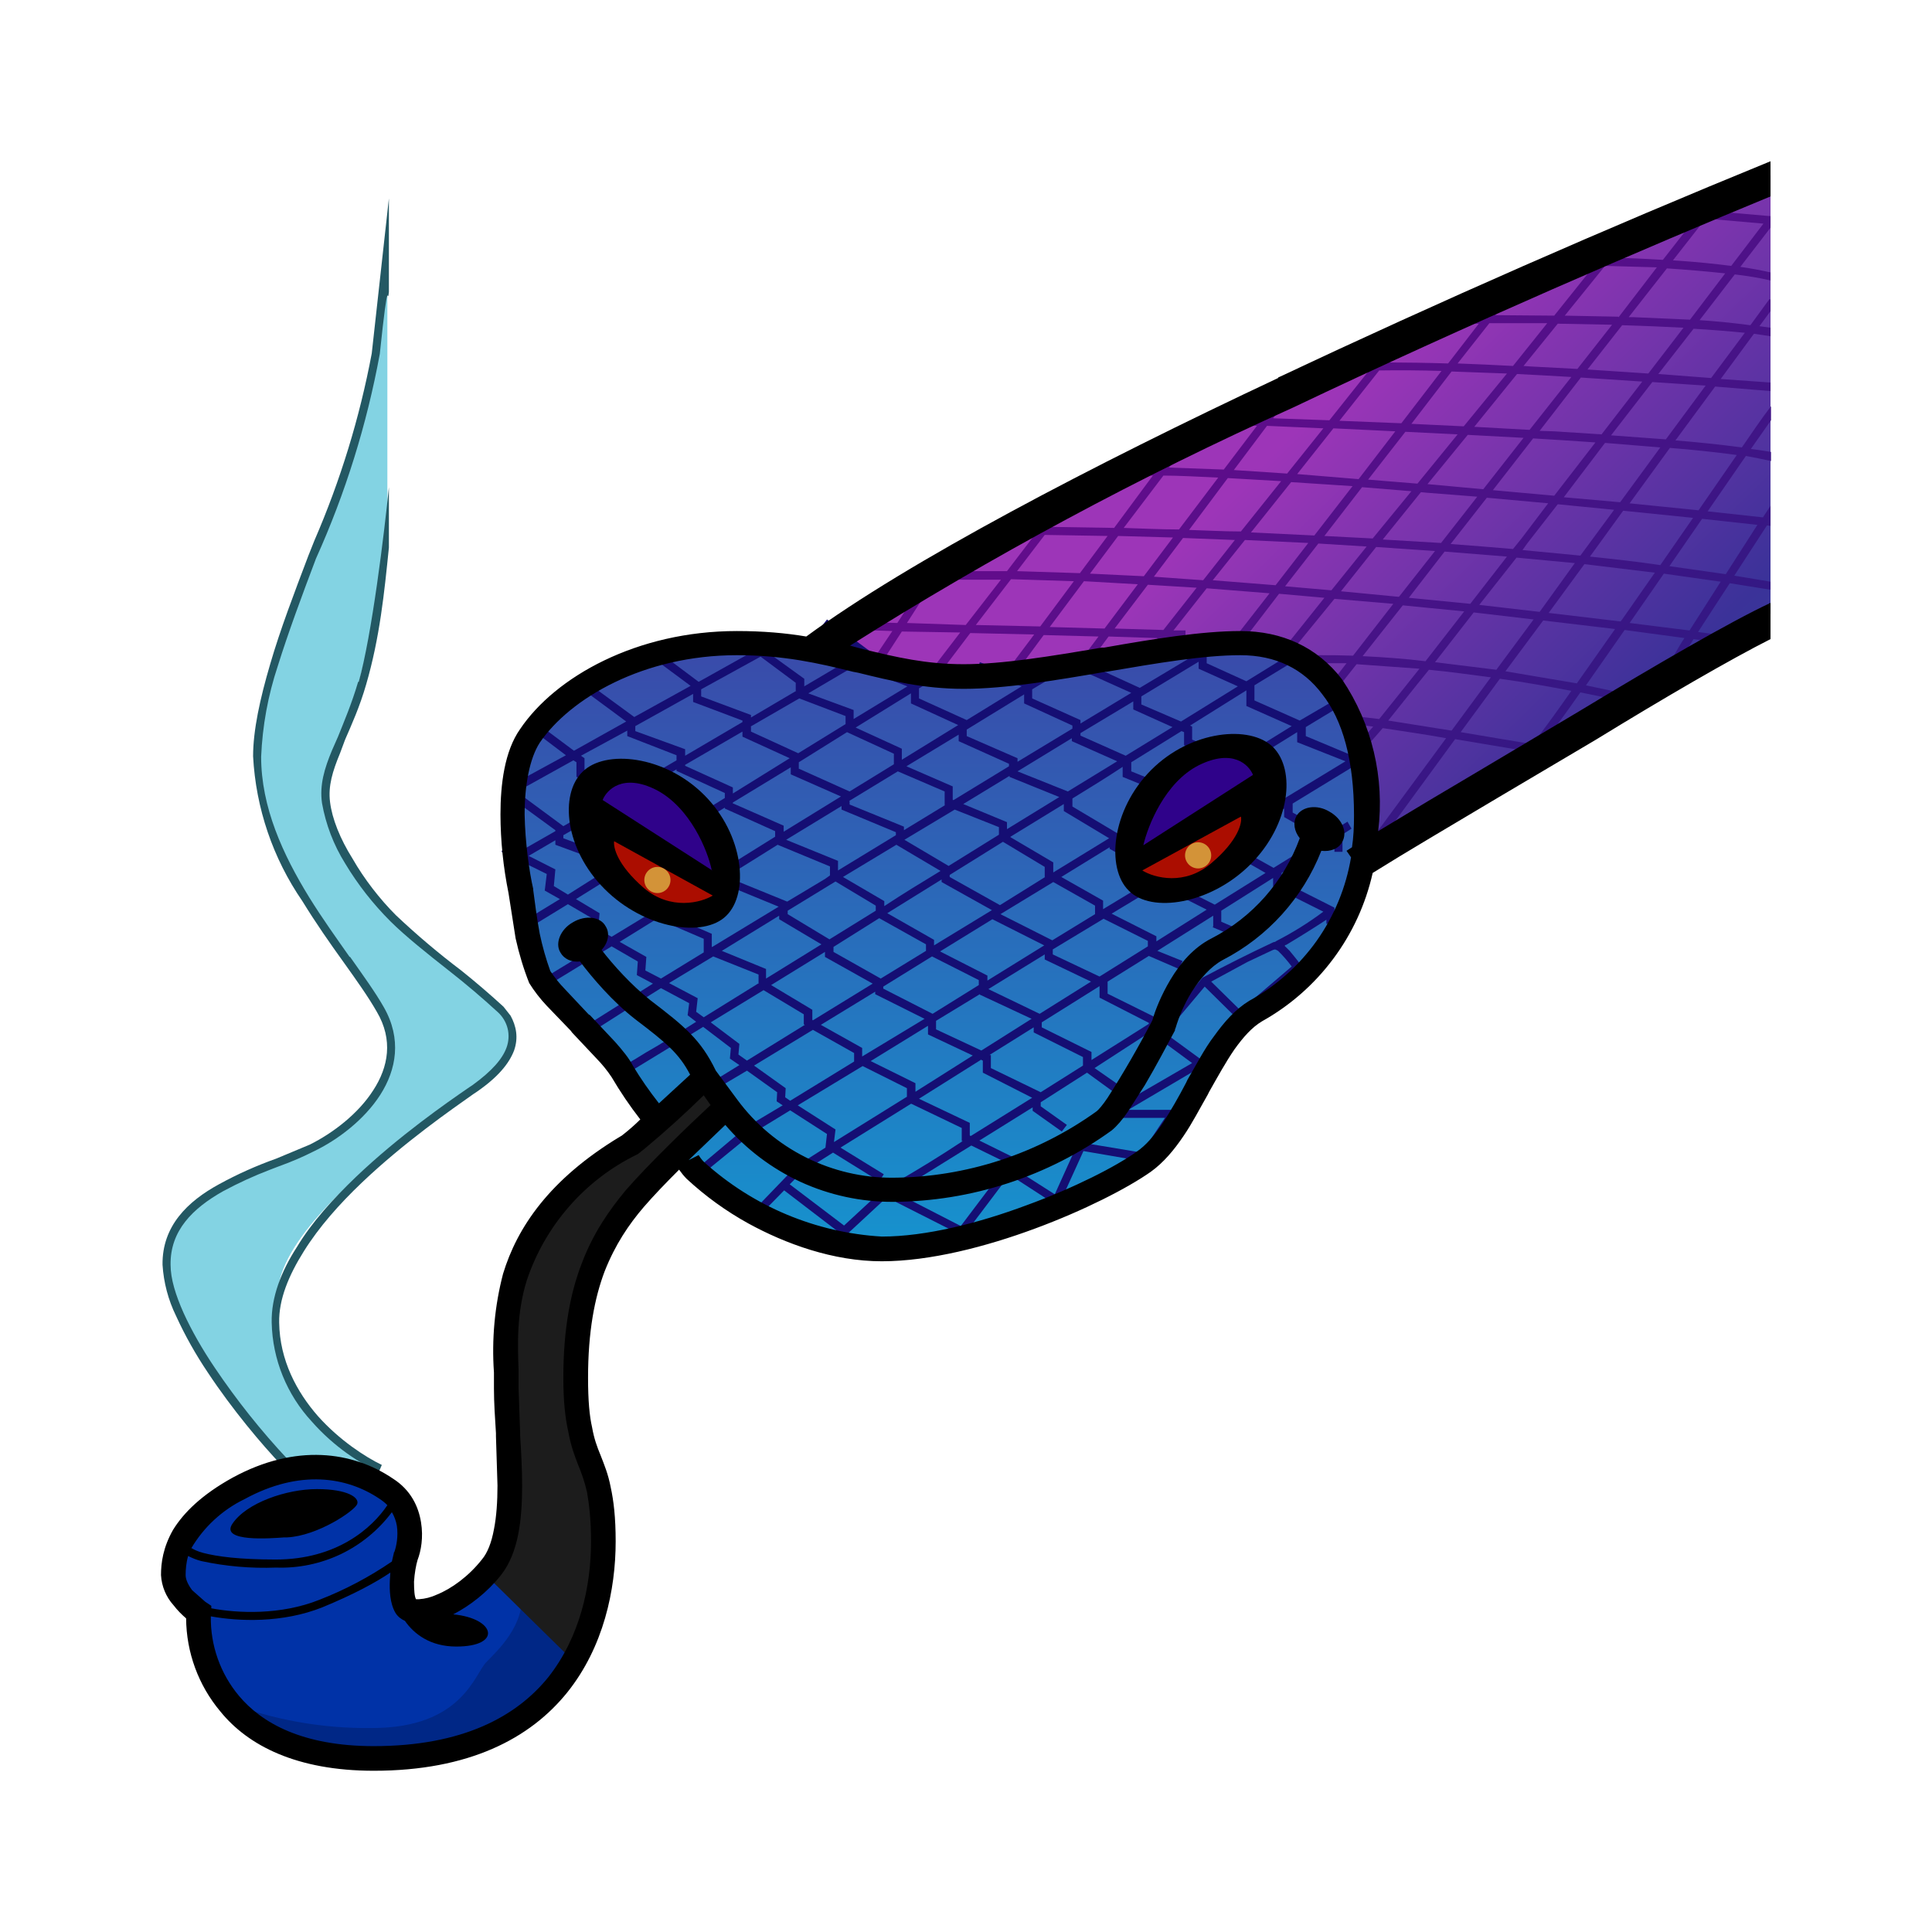 <svg width="24" height="24" viewBox="0 0 24 24" fill="none" xmlns="http://www.w3.org/2000/svg">
<path d="M4.812 6.358V3.19L4.531 5.152L3.875 6.889C3.637 7.501 3.169 8.857 3.162 9.407C3.15 10.094 3.637 10.906 3.825 11.263C4.012 11.619 4.762 12.35 4.862 12.95C4.962 13.543 4.387 13.881 4.206 14.074C4.018 14.262 3.3 14.468 2.619 14.836C1.931 15.205 1.975 15.661 2.169 16.261C2.319 16.742 3.087 17.704 3.456 18.129L4.587 18.192C4.506 18.186 4.256 18.042 3.931 17.605C3.512 17.055 3.369 16.83 3.456 16.011C3.519 15.355 4.543 14.487 5.049 14.137C5.362 13.887 6.018 13.368 6.174 13.262C6.374 13.137 6.374 12.843 6.33 12.681C6.293 12.556 5.868 12.225 5.655 12.075L4.649 11.15C4.464 10.883 4.297 10.603 4.15 10.313C4.044 10.107 4.013 9.871 4.062 9.644L4.256 9.157C4.325 8.945 4.506 8.364 4.637 7.72C4.774 7.07 4.812 6.539 4.812 6.358Z" fill="#83D3E3"/>
<path d="M4.831 3.627C4.812 3.821 4.831 3.315 4.718 4.396C4.557 5.273 4.291 6.127 3.925 6.939C3.75 7.401 3.581 7.857 3.45 8.276C3.329 8.64 3.26 9.018 3.244 9.401C3.244 10.025 3.512 10.613 3.843 11.15C4.006 11.413 4.181 11.656 4.343 11.887H4.349C4.512 12.119 4.662 12.325 4.768 12.512C4.993 12.906 4.924 13.287 4.724 13.6C4.524 13.912 4.193 14.162 3.893 14.305C3.768 14.368 3.625 14.431 3.468 14.487L3.356 14.53C3.154 14.607 2.958 14.697 2.769 14.799C2.394 15.011 2.113 15.287 2.119 15.711C2.119 15.886 2.181 16.086 2.281 16.311C2.381 16.53 2.513 16.761 2.669 16.992C2.94 17.394 3.243 17.775 3.575 18.129L3.5 18.204C3.25 17.942 2.887 17.511 2.581 17.049C2.431 16.826 2.299 16.592 2.188 16.349C2.09 16.149 2.033 15.933 2.019 15.711C2.013 15.23 2.331 14.924 2.719 14.712C2.947 14.587 3.186 14.48 3.431 14.393L3.85 14.218C4.137 14.074 4.449 13.837 4.637 13.543C4.824 13.256 4.887 12.918 4.681 12.569C4.574 12.381 4.431 12.181 4.262 11.944C4.1 11.719 3.925 11.469 3.756 11.194C3.39 10.662 3.178 10.039 3.144 9.395C3.144 9.07 3.231 8.676 3.356 8.251C3.481 7.82 3.656 7.364 3.831 6.902L3.906 6.714C4.229 5.968 4.468 5.189 4.618 4.39L4.831 2.465V3.634V3.627ZM4.456 8.47C4.618 7.901 4.774 6.62 4.831 6.052V6.802C4.774 7.364 4.718 7.92 4.549 8.501C4.468 8.782 4.368 9.001 4.287 9.188L4.224 9.357C4.131 9.582 4.075 9.763 4.1 9.963C4.125 10.169 4.224 10.419 4.381 10.669C4.524 10.919 4.718 11.169 4.918 11.369C5.176 11.613 5.447 11.842 5.73 12.056C5.91 12.2 6.085 12.35 6.255 12.506L6.343 12.618C6.411 12.743 6.443 12.887 6.386 13.05C6.324 13.212 6.186 13.381 5.924 13.562L5.886 13.587C5.612 13.781 5.024 14.187 4.493 14.693C4.218 14.955 3.962 15.243 3.775 15.543C3.587 15.842 3.462 16.142 3.468 16.43C3.475 16.898 3.687 17.292 3.95 17.592C4.218 17.892 4.537 18.098 4.743 18.198L4.706 18.285C4.481 18.186 4.149 17.973 3.875 17.661C3.563 17.325 3.385 16.887 3.375 16.43C3.368 16.117 3.493 15.793 3.687 15.493C3.875 15.18 4.143 14.887 4.424 14.618C4.955 14.112 5.549 13.699 5.83 13.506L5.868 13.481C6.118 13.3 6.243 13.15 6.293 13.012C6.32 12.937 6.325 12.855 6.306 12.777C6.287 12.7 6.245 12.629 6.186 12.575C5.989 12.394 5.785 12.221 5.574 12.056C5.312 11.85 5.03 11.625 4.849 11.444C4.633 11.228 4.444 10.987 4.287 10.725C4.144 10.496 4.047 10.241 4 9.976C3.968 9.751 4.031 9.544 4.125 9.319L4.199 9.151C4.274 8.963 4.368 8.745 4.449 8.47H4.456Z" fill="#235863"/>
<path d="M13.359 6.164C12.209 6.68 11.143 7.367 10.197 8.201L12.484 8.332C13.147 8.207 14.559 7.957 14.934 7.957C15.396 7.957 16.321 8.051 16.683 8.57C16.97 8.976 16.995 10.094 16.964 10.6L21.994 7.626V2.178C19.763 3.215 14.921 5.464 13.372 6.164H13.359Z" fill="url(#paint0_linear_364_8654)"/>
<path d="M11.228 8.264C10.335 8.101 9.31 8.014 8.916 7.995C8.448 7.957 7.673 8.301 7.348 8.476L6.498 9.213L6.374 10.163L6.586 11.963L7.804 13.481L8.442 14.355C8.81 14.655 9.691 15.311 10.291 15.48C11.041 15.693 11.572 15.449 13.009 14.999C13.506 14.825 13.963 14.551 14.351 14.194C14.739 13.838 15.05 13.406 15.264 12.925C15.39 12.637 16.289 11.8 16.72 11.425C16.814 11.125 16.97 10.3 16.852 9.363C16.739 8.439 15.927 8.064 15.54 7.989L14.059 8.176C13.49 8.27 12.122 8.426 11.228 8.264Z" fill="url(#paint1_linear_364_8654)"/>
<path fill-rule="evenodd" clip-rule="evenodd" d="M10.697 8.126L10.21 7.776L10.273 7.695L10.797 8.082V8.239L11.378 8.457L11.647 8.295L11.703 8.376L11.416 8.551V8.676L12.009 8.945L12.691 8.526L12.141 8.32L12.172 8.226L12.797 8.463L13.234 8.195L13.296 8.282L12.822 8.563V8.676L13.422 8.945V8.988L14.053 8.607L13.484 8.351V8.114H13.584V8.282L14.159 8.545L14.89 8.107V8.07H14.946L15.102 7.976L15.152 8.064L14.99 8.157V8.239L15.483 8.463L16.09 8.089L16.146 8.17L15.583 8.513V8.701L16.146 8.951L16.521 8.732L16.571 8.82L16.221 9.032V9.144L16.895 9.426V9.613H16.795V9.532L16.058 9.982V10.094L16.514 10.344L16.739 10.207L16.789 10.294L16.614 10.407L16.677 10.444V10.582H16.577V10.507L16.514 10.469L15.921 10.844V10.944L16.577 11.275V11.475H16.477V11.425C16.313 11.533 16.146 11.637 15.977 11.738C15.964 11.738 15.964 11.744 15.958 11.75L16.021 11.812C16.071 11.875 16.127 11.938 16.158 11.987L16.183 12.025L15.402 12.687L14.965 12.256L14.477 12.837L14.99 13.212L14.015 13.787H14.665L14.227 14.431L13.459 14.299L13.147 14.986L12.541 14.593L11.966 15.355L11.016 14.874L10.491 15.361L9.741 14.787L9.46 15.074L9.392 15.005L9.891 14.487L10.254 14.256L10.273 14.087L9.816 13.793L9.335 14.087L8.754 14.562L8.692 14.487L9.273 13.999L9.723 13.731L9.648 13.681L9.654 13.568L9.279 13.3L8.879 13.537L8.829 13.45L9.185 13.231L9.067 13.15L9.079 13.018L8.735 12.756C8.43 12.944 8.124 13.132 7.817 13.318L7.804 13.325L7.773 13.231L7.786 13.218C7.866 13.172 7.945 13.124 8.023 13.075C8.179 12.987 8.392 12.856 8.648 12.693L8.542 12.612L8.561 12.462L8.211 12.275C7.937 12.446 7.664 12.618 7.392 12.793V12.787L7.405 12.762H7.305V12.737L7.336 12.706L7.386 12.675L8.111 12.219L7.911 12.113L7.923 11.944L7.598 11.756L6.83 12.225L6.78 12.137L7.498 11.7L7.323 11.6L7.342 11.4L7.055 11.232L6.617 11.5L6.555 11.413L6.955 11.169L6.767 11.063L6.792 10.857L6.461 10.694L6.392 10.732L6.342 10.644H6.355L6.23 10.582L6.274 10.488L6.461 10.575L6.899 10.325V10.313L6.411 9.957L6.474 9.876L6.998 10.263L7.705 9.857L7.161 9.651V9.469L7.123 9.445L6.392 9.851L6.342 9.757L7.03 9.382L6.674 9.113L6.736 9.032L7.13 9.326L7.779 8.963L7.305 8.613L7.367 8.532L7.879 8.907L8.579 8.52L8.123 8.182L8.186 8.101L8.679 8.47L9.629 7.939L9.679 8.026L9.541 8.107L9.991 8.432V8.526L10.616 8.157L10.666 8.245L10.041 8.613L10.604 8.82V8.932L11.272 8.526L10.697 8.307V8.126ZM9.885 8.582V8.482L9.448 8.157L8.71 8.563V8.651L9.329 8.882V8.913L9.891 8.582H9.885ZM9.323 9.026L9.929 8.676L10.504 8.895V8.995L9.916 9.357L9.329 9.088V9.026H9.323ZM9.223 8.97V8.951L8.61 8.72V8.62L7.892 9.02V9.082L8.511 9.307V9.388L9.223 8.97ZM8.511 9.501L9.223 9.088V9.151L9.81 9.419L9.104 9.857V9.782L8.511 9.513V9.501ZM8.404 9.445V9.382L7.792 9.144V9.076L7.217 9.388L7.261 9.419V9.582L7.817 9.788L8.404 9.445ZM7.879 9.869L8.404 9.557V9.576L9.004 9.851V9.913L8.429 10.269L7.879 10.019V9.869ZM7.779 9.932L6.998 10.375V10.413L7.617 10.644V10.757L8.323 10.319L7.779 10.075V9.926V9.932ZM6.899 10.438L6.567 10.632L6.899 10.8L6.88 11.007L7.055 11.113L7.511 10.825V10.719L6.899 10.494V10.438ZM10.629 9.038L11.316 8.613V8.738L11.903 9.007L11.203 9.438V9.301L10.629 9.038ZM11.26 9.519L11.909 9.126V9.207L12.534 9.488V9.519L11.847 9.938H11.835V9.769L11.26 9.519ZM11.966 9.988L12.541 9.638V9.651L13.159 9.901L12.509 10.3V10.213L11.966 9.988ZM12.64 9.582L13.265 9.832L13.878 9.457L13.315 9.207V9.17L12.64 9.582ZM12.553 10.394L13.215 9.988V10.075L13.778 10.413L13.084 10.838V10.713L12.553 10.4V10.394ZM13.322 10.019L13.878 10.35L14.59 9.913L13.946 9.651V9.526C13.74 9.663 13.534 9.788 13.322 9.919V10.019ZM13.184 10.894L13.784 10.525V10.544L14.384 10.882L13.703 11.294V11.188L13.184 10.894ZM13.89 10.488L14.484 10.819L15.171 10.4L14.627 10.075V10.013L13.89 10.463V10.488ZM13.809 11.35L14.409 10.988V11.007L14.99 11.3L14.365 11.694V11.631L13.809 11.35ZM14.509 10.944L15.09 11.238L15.721 10.844L15.196 10.544V10.507L14.509 10.925V10.944ZM15.071 11.506V11.375L14.377 11.812L14.69 11.938L14.646 12.037L14.271 11.875L13.759 12.194V12.344L14.377 12.65V12.812L14.934 12.15L14.94 12.144C15.228 11.991 15.519 11.845 15.815 11.706C15.823 11.703 15.831 11.701 15.839 11.7L15.858 11.688C16.062 11.583 16.256 11.462 16.439 11.325L15.815 11.013V10.906L15.171 11.313V11.45L15.49 11.588L15.452 11.681L15.065 11.519L15.071 11.506ZM14.259 11.756L13.659 12.131L13.078 11.856V11.794L13.709 11.413L14.259 11.688V11.756ZM12.978 11.919L13.553 12.194L12.915 12.594L12.278 12.287L12.978 11.856V11.919ZM12.172 12.356L12.815 12.656L12.191 13.05L11.628 12.787V12.681L12.172 12.35V12.356ZM12.841 12.762L12.291 13.106H12.309V13.268L12.928 13.568L13.453 13.237V13.131L12.841 12.825V12.762ZM11.528 12.85L12.084 13.112L11.372 13.562V13.456L10.816 13.181L11.528 12.743V12.85ZM12.191 13.162L11.416 13.649L12.047 13.949V14.105L12.059 14.112C12.314 13.954 12.568 13.796 12.822 13.637L12.209 13.325V13.175L12.191 13.168V13.162ZM11.266 13.518V13.624L10.36 14.187L10.379 14.031L9.91 13.731L10.716 13.243L11.266 13.518ZM11.316 13.712L10.441 14.256L10.979 14.587L10.922 14.674L10.348 14.318L9.954 14.568L9.81 14.712L10.485 15.224L10.985 14.762H10.997L11.016 14.749L11.097 14.705C11.391 14.538 11.678 14.361 11.96 14.174H11.947V14.012L11.322 13.712H11.316ZM11.422 14.63L12.066 14.23L12.591 14.487L12.634 14.399L12.166 14.168L12.297 14.087L12.828 13.756V13.799L13.19 14.056L13.253 13.974L12.928 13.743V13.693L13.503 13.325L13.821 13.556L13.884 13.468L13.597 13.268L14.271 12.831V12.843H14.346L14.334 12.856L14.809 13.206L13.634 13.887H14.471L14.184 14.318L13.396 14.187L13.103 14.836L12.515 14.462L11.935 15.23L11.122 14.812L11.147 14.793L11.422 14.63ZM13.559 13.068V13.168L14.271 12.719V12.725V12.706L13.659 12.393V12.25L12.941 12.7V12.762L13.559 13.068ZM10.61 13.187L9.816 13.674L9.754 13.631L9.76 13.518L9.367 13.237L10.098 12.793L10.61 13.081V13.187ZM9.998 12.731L9.279 13.175L9.173 13.1L9.185 12.968L8.829 12.7L9.485 12.3L9.985 12.6V12.725L9.998 12.731ZM9.416 12.219L8.742 12.637L8.648 12.569L8.667 12.4L8.311 12.212L8.86 11.881L9.423 12.106V12.219H9.416ZM8.742 11.831L8.211 12.156L8.017 12.056L8.029 11.887L7.698 11.7L8.161 11.413L8.742 11.662V11.831ZM8.111 11.325L7.598 11.637L7.43 11.544L7.448 11.344L7.155 11.169L7.536 10.932L8.111 11.194V11.325ZM8.211 11.125L7.642 10.869L8.373 10.419V10.544L8.96 10.806L8.211 11.263V11.125ZM8.473 10.482V10.357L9.004 10.032V10.044L9.629 10.325V10.394L9.067 10.744L8.473 10.482ZM9.104 9.982V9.969L9.823 9.532V9.619L10.447 9.894L9.735 10.332V10.257L9.11 9.982H9.104ZM9.923 9.551V9.469L10.522 9.095L11.104 9.363V9.494L10.554 9.832L9.929 9.551H9.923ZM10.547 9.951L11.153 9.582L11.735 9.832V10.001H11.741L11.229 10.313V10.269L10.554 9.994V9.951H10.547ZM11.235 10.432L11.86 10.057L12.409 10.275V10.369L11.784 10.757L11.235 10.432ZM11.797 10.869L12.459 10.457L12.978 10.769V10.894H12.984L12.422 11.244L11.797 10.894V10.863V10.869ZM12.428 11.356L13.084 10.957L13.603 11.25V11.356L13.072 11.681L12.428 11.356ZM12.328 11.419L12.972 11.744L12.266 12.181V12.119L11.678 11.819L12.328 11.419ZM12.159 12.175V12.237L11.585 12.594L10.972 12.281V12.256L11.578 11.881L12.159 12.175ZM10.872 12.35L11.485 12.656L10.71 13.124V13.018L10.197 12.731L10.872 12.319V12.35ZM10.841 12.219L10.098 12.675L10.091 12.668V12.544L9.579 12.237L10.248 11.825V11.887L10.841 12.219ZM10.204 11.731L9.516 12.156V12.037L8.967 11.812L9.679 11.375V11.419L10.204 11.731ZM9.673 11.263L8.848 11.763H8.842V11.6L8.267 11.35L9.004 10.9V10.988L9.673 11.263ZM9.11 10.925V10.838L9.66 10.494L10.31 10.763V10.875L10.248 10.919L9.779 11.2L9.104 10.925H9.11ZM10.41 10.694L9.766 10.432L10.454 10.013V10.057L11.129 10.338V10.375L10.41 10.813V10.694ZM10.472 10.894L11.135 10.494L11.684 10.819C11.447 10.963 11.21 11.107 10.985 11.256V11.194L10.472 10.894ZM11.022 11.344L11.697 10.925V10.957L12.322 11.306L11.603 11.744V11.675L11.022 11.344ZM11.503 11.731V11.812L10.941 12.156L10.354 11.825V11.763L10.922 11.406L11.503 11.731ZM10.879 11.313L10.304 11.669L9.785 11.356V11.313L10.297 11L10.379 10.95L10.879 11.25V11.313ZM16.414 10.413L15.821 10.781L15.296 10.488V10.444L15.952 10.044V10.15L16.414 10.413ZM15.871 9.975L15.271 10.344L14.727 10.019V9.951L15.383 9.544V9.682L15.871 9.975ZM15.277 9.488L14.702 9.844L14.053 9.582V9.469L14.677 9.082L14.709 9.095V9.257L15.277 9.488ZM14.565 9.032L13.984 9.388L13.422 9.138V9.107L14.078 8.713V8.813L14.565 9.032ZM14.178 8.751V8.651L14.89 8.22V8.307L15.377 8.526L14.671 8.963L14.178 8.751ZM14.784 9.013L15.483 8.576V8.77L16.046 9.02L15.39 9.426L14.809 9.188V9.026L14.784 9.013ZM15.49 9.482L16.114 9.095V9.22L16.714 9.457L15.964 9.913L15.49 9.626V9.482ZM12.64 9.463L13.322 9.051V9.013L12.722 8.738V8.626L12.009 9.063V9.144L12.64 9.419V9.463ZM15.839 11.794L15.815 11.8L15.733 11.838L15.496 11.95L15.046 12.194L15.408 12.55L16.046 12.006C15.995 11.937 15.938 11.872 15.877 11.812C15.866 11.805 15.853 11.798 15.839 11.794Z" fill="#150E73"/>
<path d="M3.537 18.261C4.368 18.217 4.762 18.46 4.849 18.585C5.124 18.71 5.093 19.004 5.037 19.142C5.005 19.368 4.983 19.595 4.968 19.823C4.974 19.879 5.062 19.922 5.33 19.973C5.549 20.01 5.88 19.735 6.018 19.598C6.517 19.641 6.861 20.322 6.973 20.66L6.811 21.097C6.356 21.451 5.832 21.708 5.274 21.853C4.649 21.934 3.993 21.959 3.475 21.622C3.079 21.3 2.759 20.895 2.537 20.435C2.483 20.26 2.416 20.088 2.337 19.922C2.237 19.716 2.181 19.423 2.169 19.31C2.281 18.979 2.706 18.311 3.543 18.261H3.537Z" fill="#0032A7"/>
<path d="M4.624 21.466C3.998 21.475 3.377 21.362 2.793 21.135C4.48 22.715 7.092 21.353 7.105 20.803C7.123 20.36 6.692 19.935 6.48 19.779C6.524 20.191 6.174 20.51 6.042 20.647C5.899 20.785 5.749 21.466 4.624 21.466Z" fill="#002786"/>
<path d="M9.023 11.375C8.742 11.656 8.004 11.538 7.511 11.044C7.017 10.55 6.948 9.869 7.236 9.588C7.517 9.307 8.254 9.382 8.748 9.876C9.241 10.369 9.31 11.094 9.023 11.375Z" fill="black"/>
<path d="M8.848 10.813L7.486 9.938C7.536 9.813 7.736 9.601 8.154 9.813C8.573 10.032 8.792 10.563 8.842 10.813H8.848Z" fill="#2F028A"/>
<path d="M8.854 11.125L7.629 10.45C7.617 10.525 7.667 10.744 7.998 11.031C8.329 11.313 8.71 11.213 8.854 11.125Z" fill="#AB0D00"/>
<path d="M8.167 11.094C8.256 11.094 8.329 11.021 8.329 10.932C8.329 10.842 8.256 10.769 8.167 10.769C8.077 10.769 8.004 10.842 8.004 10.932C8.004 11.021 8.077 11.094 8.167 11.094Z" fill="#D39338"/>
<path d="M14.021 11.063C14.302 11.35 15.04 11.232 15.533 10.738C16.033 10.238 16.096 9.563 15.815 9.282C15.533 9.001 14.796 9.07 14.302 9.563C13.803 10.063 13.74 10.788 14.021 11.063Z" fill="black"/>
<path d="M14.203 10.5L15.565 9.626C15.515 9.501 15.315 9.295 14.89 9.507C14.472 9.719 14.259 10.257 14.203 10.5Z" fill="#2F028A"/>
<path d="M14.19 10.813L15.415 10.144C15.433 10.219 15.383 10.438 15.052 10.719C14.721 11.007 14.34 10.906 14.19 10.813Z" fill="#AB0D00"/>
<path d="M14.883 10.788C14.794 10.788 14.721 10.715 14.721 10.626C14.721 10.536 14.794 10.463 14.883 10.463C14.973 10.463 15.046 10.536 15.046 10.626C15.046 10.715 14.973 10.788 14.883 10.788Z" fill="#D39338"/>
<path d="M9.004 13.806L8.811 13.331C8.398 13.712 7.467 14.549 7.03 14.818C6.492 15.162 6.243 16.168 6.343 17.411C6.411 18.143 6.306 18.882 6.036 19.566L7.149 20.66L7.267 20.56L7.517 18.904C7.392 18.467 7.13 17.48 7.142 17.08C7.167 16.58 7.311 15.893 7.517 15.368C7.68 14.949 8.579 14.156 9.004 13.806Z" fill="#1C1C1C"/>
<path fill-rule="evenodd" clip-rule="evenodd" d="M21.994 2.684H21.981L21.263 2.622L21.288 2.584L21.213 2.522L21.138 2.609L20.788 2.578L20.775 2.684L21.063 2.709L20.657 3.228C20.432 3.215 20.219 3.203 20.019 3.203L20.182 2.996L20.107 2.934L19.888 3.196H19.513V3.296H19.807L19.307 3.921L18.576 3.915L18.982 3.396L18.901 3.334L18.451 3.915H17.995V4.021H18.37L17.989 4.515C17.731 4.507 17.472 4.503 17.214 4.502L17.445 4.202L17.37 4.14L17.083 4.502C16.827 4.502 16.614 4.521 16.471 4.546L16.489 4.646C16.614 4.627 16.783 4.615 17.002 4.608L16.514 5.221L15.815 5.196L16.083 4.84L16.002 4.777L15.69 5.19L15.34 5.177V5.277L15.614 5.29L15.202 5.833L14.521 5.808L14.671 5.608L14.59 5.546L14.402 5.808H14.027V5.914L14.321 5.908L13.84 6.558L13.053 6.545L13.24 6.295L13.165 6.233L12.928 6.545H12.491V6.645H12.853L12.509 7.095H11.659V7.201H12.434L11.997 7.764L11.266 7.739L11.628 7.176L11.541 7.126L11.147 7.739L10.697 7.726V7.826L11.085 7.839L10.872 8.157L10.96 8.22L11.203 7.845L11.928 7.857L11.616 8.264L11.703 8.326L12.053 7.864L12.847 7.882L12.509 8.332L12.591 8.395L12.965 7.889L13.646 7.907C13.584 7.991 13.521 8.074 13.459 8.157L13.54 8.22L13.771 7.907L14.371 7.926L14.446 7.989L14.496 7.926L14.727 7.932V7.832H14.577L14.99 7.308L15.771 7.37L15.396 7.851L15.477 7.914L15.889 7.376L16.452 7.426L16.002 7.989L16.077 8.051L16.577 7.439L17.308 7.501L16.808 8.145C16.662 8.14 16.516 8.138 16.37 8.139V8.239H16.727L16.602 8.401L16.683 8.464L16.852 8.251L17.633 8.307C17.467 8.516 17.3 8.725 17.133 8.932L16.87 8.901L16.852 9.001L17.058 9.026C17.013 9.079 16.967 9.131 16.92 9.182L16.983 9.263C17.049 9.192 17.114 9.119 17.177 9.045C17.414 9.082 17.689 9.12 17.964 9.17L17.008 10.469L17.089 10.532L18.076 9.182L18.97 9.332C18.953 9.351 18.937 9.37 18.92 9.388L18.97 9.482C19.009 9.442 19.046 9.4 19.082 9.357L19.345 9.401L19.363 9.301L19.151 9.263C19.315 9.046 19.476 8.825 19.632 8.601C19.901 8.657 20.132 8.701 20.3 8.745L20.326 8.645L19.701 8.514L20.182 7.826L20.925 7.926L20.888 7.982C20.834 8.071 20.782 8.161 20.732 8.251L20.832 8.276L20.838 8.264L20.869 8.214C20.924 8.121 20.98 8.029 21.038 7.939L21.544 8.014L21.563 7.914L21.094 7.851C21.224 7.649 21.356 7.447 21.488 7.245L21.994 7.326V7.226L21.544 7.151L21.95 6.527L21.994 6.533V6.283L21.9 6.427L21.213 6.352L21.688 5.664C21.792 5.683 21.896 5.704 22 5.727V5.614C21.917 5.6 21.834 5.587 21.75 5.577L22 5.221V5.046C21.881 5.202 21.763 5.377 21.638 5.558C21.364 5.522 21.088 5.493 20.813 5.471L21.306 4.802L21.994 4.858V4.752L21.375 4.708L21.788 4.146L21.994 4.177V4.071C21.948 4.064 21.902 4.058 21.856 4.052L21.994 3.865V3.721L21.981 3.715L21.744 4.04C21.534 4.012 21.324 3.991 21.113 3.977L21.55 3.409C21.713 3.428 21.863 3.453 21.994 3.484V3.384C21.87 3.356 21.745 3.333 21.619 3.315L21.994 2.828V2.684ZM17.708 8.214C17.451 8.182 17.189 8.164 16.927 8.151L17.426 7.52L18.189 7.595L17.708 8.214ZM18.264 7.501L17.501 7.426L17.945 6.852L18.72 6.914L18.264 7.501ZM18.795 6.82C18.537 6.798 18.278 6.777 18.02 6.758L18.47 6.183L19.232 6.252L18.901 6.689L18.795 6.82ZM17.901 6.745L18.351 6.17L17.726 6.121L17.651 6.114L17.177 6.702L17.901 6.745ZM19.307 6.158L18.545 6.089L19.045 5.446C19.303 5.461 19.561 5.478 19.819 5.496L19.307 6.158ZM18.426 6.077L18.926 5.439L18.233 5.402L17.733 6.014L18.42 6.077H18.426ZM19.301 5.358L19.126 5.352L19.638 4.69L20.401 4.74L19.895 5.396L19.307 5.358H19.301ZM19.001 5.34L19.52 4.683C19.295 4.67 19.07 4.657 18.845 4.646L18.314 5.302L19.001 5.34ZM20.476 4.64L19.72 4.59L20.151 4.04C20.405 4.047 20.659 4.058 20.913 4.071L20.476 4.64ZM19.595 4.583L20.026 4.034L19.351 4.021L18.926 4.546L19.007 4.552L19.595 4.583ZM20.294 3.94H20.232L20.707 3.334C20.949 3.35 21.19 3.37 21.431 3.396L20.994 3.971L20.294 3.94ZM20.107 3.94L20.582 3.321L19.938 3.303L19.438 3.921L20.101 3.934L20.107 3.94ZM20.869 3.24L20.782 3.234L21.188 2.715L21.906 2.778L21.506 3.303C21.295 3.276 21.082 3.255 20.869 3.24ZM18.495 4.015H19.22L18.795 4.546C18.566 4.534 18.337 4.523 18.107 4.515L18.501 4.015H18.495ZM18.032 4.615L18.72 4.64L18.183 5.296L17.533 5.265L18.032 4.615ZM17.458 5.364L18.107 5.396L17.608 6.008L16.995 5.958L17.458 5.364ZM16.92 6.052L17.533 6.102L17.052 6.689L16.452 6.658L16.92 6.052ZM16.377 6.752L16.977 6.789L16.539 7.333L15.964 7.283L16.377 6.752ZM17.376 7.414L16.658 7.345L17.095 6.795L17.826 6.845L17.383 7.408L17.376 7.414ZM16.252 6.745L15.846 7.27L15.065 7.208L15.465 6.708L16.252 6.745ZM15.34 6.708L14.946 7.208L14.334 7.164L14.696 6.683L15.34 6.708ZM14.571 6.677L14.209 7.158L13.54 7.126L13.89 6.658L14.571 6.677ZM14.134 7.258L13.465 7.22L13.04 7.789L13.721 7.808L14.134 7.258ZM13.759 6.658L13.415 7.12L12.634 7.095L12.978 6.645L13.765 6.658H13.759ZM13.34 7.22L12.559 7.195L12.122 7.764L12.922 7.782L13.34 7.22ZM14.259 7.264L13.846 7.808L14.452 7.826L14.865 7.301L14.259 7.264ZM14.646 6.577C14.409 6.577 14.177 6.564 13.959 6.558L14.452 5.908C14.646 5.908 14.877 5.921 15.133 5.933L14.646 6.577ZM14.771 6.583L15.252 5.939L15.915 5.977L15.415 6.602C15.196 6.602 14.977 6.589 14.771 6.583ZM15.54 6.614L16.039 5.989L16.802 6.039L16.327 6.652L15.54 6.614ZM16.114 5.889L16.877 5.952L17.333 5.358L16.564 5.321L16.114 5.889ZM17.907 4.608L17.408 5.258L16.639 5.227L17.133 4.602C17.391 4.598 17.649 4.6 17.907 4.608ZM15.989 5.883L16.439 5.321L15.739 5.29L15.327 5.839L15.989 5.883ZM20.6 4.646L21.038 4.084C21.251 4.096 21.463 4.113 21.675 4.134L21.256 4.696L20.6 4.646ZM20.526 4.746L21.188 4.79L20.694 5.458L20.013 5.408L20.526 4.746ZM19.938 5.502L20.625 5.558L20.126 6.239L19.426 6.177L19.938 5.502ZM19.351 6.264L20.051 6.333L19.632 6.902L18.913 6.833L18.976 6.745L19.351 6.264ZM20.163 6.345L19.751 6.914C20.044 6.945 20.338 6.977 20.625 7.02L21.032 6.433L20.169 6.345H20.163ZM18.839 6.927L19.563 6.995L19.126 7.601L18.376 7.514L18.839 6.927ZM19.682 7.008L19.238 7.614L20.132 7.72L20.151 7.695L20.557 7.114L19.682 7.008ZM18.307 7.608L19.051 7.695L18.588 8.32L17.826 8.226L18.307 7.608ZM19.17 7.708L18.701 8.339L19.588 8.489L20.063 7.814L19.17 7.708ZM17.751 8.32C18.014 8.345 18.27 8.382 18.52 8.414L18.032 9.076L17.245 8.951L17.62 8.482L17.751 8.32ZM18.632 8.432L18.145 9.095L19.038 9.245C19.204 9.027 19.364 8.806 19.52 8.582C19.257 8.532 18.957 8.476 18.632 8.432ZM20.988 7.832L20.244 7.739L20.669 7.126L21.375 7.226C21.245 7.428 21.116 7.63 20.988 7.832ZM21.438 7.133L20.738 7.033L21.144 6.445L21.831 6.52L21.438 7.133ZM20.238 6.252L21.1 6.339L21.575 5.652C21.299 5.615 21.022 5.586 20.744 5.564L20.244 6.252H20.238Z" fill="url(#paint2_linear_364_8654)"/>
<path fill-rule="evenodd" clip-rule="evenodd" d="M15.877 4.69C17.892 3.741 19.932 2.846 21.994 2.003V2.44C20.507 3.053 18.251 4.021 16.058 5.065C14.159 5.92 12.322 6.908 10.56 8.02L10.672 8.051L10.722 8.064C11.135 8.164 11.503 8.251 11.972 8.251C12.453 8.251 13.065 8.151 13.684 8.045H13.715C14.315 7.939 14.927 7.839 15.408 7.839C15.927 7.839 16.364 8.039 16.671 8.439C17.044 8.992 17.203 9.663 17.12 10.325C17.539 10.071 17.96 9.819 18.383 9.57L19.613 8.838C20.563 8.264 21.488 7.726 21.994 7.489V7.939C21.488 8.195 20.682 8.663 19.826 9.188L18.601 9.913C18.014 10.263 17.451 10.594 17.052 10.844C16.965 11.231 16.798 11.595 16.561 11.912C16.324 12.23 16.023 12.494 15.677 12.687C15.552 12.762 15.446 12.881 15.334 13.037C15.227 13.193 15.127 13.375 15.021 13.562L15.002 13.6C14.902 13.774 14.809 13.956 14.702 14.112C14.584 14.287 14.453 14.443 14.296 14.556C14.003 14.762 13.465 15.037 12.859 15.261C12.253 15.486 11.553 15.668 10.954 15.668C10.348 15.668 9.754 15.449 9.298 15.199C9.02 15.046 8.762 14.859 8.529 14.643C8.495 14.608 8.464 14.57 8.436 14.53C8.273 14.693 8.117 14.855 7.998 14.993C7.811 15.211 7.642 15.461 7.511 15.793C7.386 16.124 7.305 16.542 7.305 17.117C7.305 17.398 7.323 17.592 7.355 17.73C7.38 17.873 7.417 17.973 7.461 18.079C7.505 18.192 7.555 18.311 7.586 18.473C7.623 18.642 7.648 18.848 7.648 19.148C7.648 19.748 7.498 20.46 7.048 21.022C6.586 21.597 5.824 21.997 4.643 21.997C3.687 21.997 3.081 21.685 2.737 21.26C2.465 20.936 2.315 20.527 2.312 20.104C2.255 20.055 2.202 20.001 2.156 19.941C2.063 19.838 2.008 19.706 2 19.566C2 19.416 2.025 19.223 2.15 19.004C2.281 18.792 2.506 18.567 2.893 18.354C3.674 17.93 4.381 18.029 4.88 18.367C5.105 18.51 5.199 18.717 5.23 18.91C5.261 19.098 5.23 19.267 5.187 19.379C5.168 19.442 5.149 19.548 5.143 19.648C5.143 19.754 5.149 19.835 5.168 19.866H5.205C5.281 19.861 5.355 19.842 5.424 19.81C5.611 19.735 5.824 19.579 5.986 19.373C6.055 19.291 6.105 19.166 6.136 18.998C6.167 18.842 6.18 18.654 6.18 18.454L6.161 17.842V17.804C6.149 17.617 6.136 17.423 6.136 17.248V17.049C6.107 16.637 6.145 16.223 6.249 15.824C6.424 15.249 6.824 14.649 7.705 14.118H7.711V14.112H7.717L7.742 14.093C7.816 14.035 7.887 13.972 7.954 13.906C7.824 13.739 7.705 13.563 7.598 13.381C7.543 13.298 7.48 13.221 7.411 13.15L7.105 12.825L7.092 12.806L6.792 12.494C6.71 12.407 6.637 12.313 6.574 12.212C6.503 12.032 6.447 11.846 6.405 11.656L6.317 11.094C6.252 10.773 6.218 10.447 6.217 10.119C6.217 9.744 6.267 9.332 6.461 9.057C6.899 8.407 7.911 7.839 9.154 7.839C9.479 7.839 9.76 7.864 10.016 7.907C11.291 6.97 13.565 5.783 15.877 4.696V4.69ZM16.795 10.525L16.727 10.569L16.783 10.65C16.721 11.023 16.575 11.377 16.357 11.686C16.138 11.994 15.852 12.249 15.521 12.431C15.346 12.537 15.209 12.694 15.084 12.868C14.959 13.031 14.859 13.231 14.752 13.412L14.734 13.45C14.64 13.631 14.546 13.793 14.446 13.949C14.34 14.106 14.234 14.23 14.121 14.306C13.859 14.493 13.347 14.755 12.747 14.974C12.159 15.193 11.503 15.361 10.954 15.361C10.135 15.313 9.357 14.987 8.748 14.437C8.721 14.411 8.698 14.381 8.679 14.349L8.554 14.412L9.01 13.974C9.267 14.275 9.586 14.516 9.945 14.682C10.305 14.847 10.696 14.931 11.091 14.93C12.067 14.925 13.018 14.615 13.809 14.043C13.871 13.993 13.946 13.906 14.009 13.812L14.221 13.481C14.365 13.237 14.502 12.975 14.596 12.8V12.787L14.602 12.775C14.649 12.617 14.716 12.465 14.802 12.325C14.909 12.156 15.04 12.006 15.19 11.925C15.749 11.637 16.184 11.155 16.414 10.569C16.527 10.582 16.627 10.544 16.671 10.463C16.746 10.338 16.671 10.169 16.514 10.082C16.358 9.988 16.177 10.019 16.108 10.132C16.058 10.219 16.077 10.325 16.146 10.413C15.95 10.95 15.56 11.394 15.052 11.656C14.827 11.769 14.659 11.969 14.54 12.169C14.428 12.356 14.352 12.544 14.315 12.675C14.144 13.004 13.959 13.325 13.759 13.637C13.696 13.731 13.646 13.787 13.621 13.806C12.884 14.336 12 14.624 11.091 14.63C10.716 14.632 10.345 14.545 10.01 14.377C9.674 14.209 9.383 13.964 9.16 13.662L8.892 13.3C8.704 12.912 8.504 12.75 8.079 12.425C7.842 12.237 7.617 11.987 7.473 11.8C7.555 11.713 7.58 11.594 7.523 11.506C7.461 11.388 7.273 11.363 7.117 11.457C6.961 11.544 6.892 11.719 6.961 11.831C7.005 11.912 7.098 11.956 7.205 11.944C7.355 12.144 7.611 12.444 7.892 12.662C8.279 12.956 8.436 13.087 8.573 13.35L8.186 13.706C8.068 13.556 7.959 13.4 7.861 13.237C7.817 13.15 7.736 13.05 7.642 12.944L7.33 12.612L7.311 12.6L7.017 12.287C6.95 12.218 6.889 12.143 6.836 12.062C6.782 11.912 6.738 11.757 6.705 11.6C6.667 11.4 6.642 11.188 6.624 11.057V11.044C6.574 10.825 6.524 10.469 6.517 10.119C6.517 9.751 6.58 9.419 6.705 9.226C7.08 8.676 7.992 8.139 9.154 8.139C9.735 8.139 10.172 8.239 10.597 8.345L10.66 8.357C11.066 8.457 11.472 8.557 11.972 8.557C12.484 8.557 13.121 8.451 13.734 8.345H13.746C14.365 8.239 14.952 8.139 15.408 8.139C15.846 8.139 16.189 8.307 16.427 8.626C16.677 8.945 16.82 9.438 16.82 10.126C16.82 10.269 16.814 10.4 16.795 10.525ZM8.829 13.725C8.542 13.993 8.054 14.462 7.767 14.793C7.567 15.037 7.373 15.311 7.23 15.686C7.086 16.055 6.998 16.511 6.998 17.117C6.998 17.417 7.023 17.623 7.061 17.792C7.092 17.961 7.136 18.079 7.18 18.192C7.223 18.298 7.261 18.398 7.292 18.535C7.317 18.679 7.342 18.867 7.342 19.148C7.342 19.704 7.205 20.335 6.811 20.835C6.417 21.322 5.749 21.691 4.643 21.691C3.756 21.691 3.25 21.403 2.968 21.066C2.737 20.79 2.613 20.439 2.619 20.079C2.962 20.141 3.506 20.166 4.006 19.966C4.399 19.804 4.674 19.654 4.849 19.535L4.843 19.629C4.837 19.754 4.843 19.916 4.912 20.035C4.943 20.085 4.987 20.116 5.03 20.135C5.143 20.297 5.343 20.454 5.668 20.454C6.242 20.454 6.155 20.104 5.63 20.054C5.836 19.948 6.055 19.779 6.224 19.566C6.336 19.423 6.399 19.248 6.436 19.067C6.474 18.879 6.486 18.667 6.486 18.454C6.486 18.248 6.474 18.029 6.461 17.829V17.792L6.442 17.248V17.023C6.43 16.699 6.417 16.317 6.542 15.911C6.655 15.57 6.836 15.254 7.073 14.984C7.31 14.713 7.599 14.493 7.923 14.337L8.017 14.262C8.268 14.053 8.509 13.834 8.742 13.606L8.829 13.731V13.725ZM4.868 19.398L4.893 19.291V19.285L4.899 19.279C4.924 19.21 4.949 19.085 4.93 18.954C4.92 18.895 4.899 18.837 4.868 18.785C4.702 19.007 4.484 19.186 4.234 19.306C3.984 19.425 3.708 19.483 3.431 19.473C3.118 19.485 2.805 19.458 2.5 19.392C2.443 19.377 2.389 19.356 2.337 19.329C2.312 19.416 2.306 19.498 2.306 19.566C2.306 19.616 2.331 19.679 2.387 19.754L2.55 19.898L2.625 19.948V19.979C2.95 20.041 3.487 20.066 3.968 19.873C4.285 19.75 4.587 19.59 4.868 19.398ZM2.375 19.229C2.406 19.248 2.456 19.273 2.525 19.291C2.694 19.335 2.968 19.373 3.425 19.373C4.187 19.373 4.624 18.979 4.812 18.698C4.782 18.667 4.748 18.64 4.712 18.617C4.312 18.348 3.724 18.248 3.037 18.623C2.761 18.757 2.531 18.97 2.375 19.235V19.229ZM2.887 18.929C2.731 19.16 3.368 19.11 3.531 19.098H3.568C3.943 19.079 4.399 18.773 4.437 18.685C4.468 18.604 4.318 18.498 3.937 18.498C3.562 18.498 3.062 18.667 2.887 18.929Z" fill="black"/>
<defs>
<linearGradient id="paint0_linear_364_8654" x1="11.428" y1="9.909" x2="18.413" y2="17.064" gradientUnits="userSpaceOnUse">
<stop stop-color="#9D35B8"/>
<stop offset="0.54" stop-color="#3B3299"/>
<stop offset="1" stop-color="#1A5994"/>
</linearGradient>
<linearGradient id="paint1_linear_364_8654" x1="12.001" y1="2.003" x2="12.001" y2="21.99" gradientUnits="userSpaceOnUse">
<stop offset="0.04" stop-color="#6C34AA"/>
<stop offset="0.17" stop-color="#46319D"/>
<stop offset="0.72" stop-color="#129BD2"/>
</linearGradient>
<linearGradient id="paint2_linear_364_8654" x1="11.431" y1="7.898" x2="16.283" y2="14.255" gradientUnits="userSpaceOnUse">
<stop stop-color="#610C8B"/>
<stop offset="1" stop-color="#231C81"/>
</linearGradient>
</defs>
</svg>
